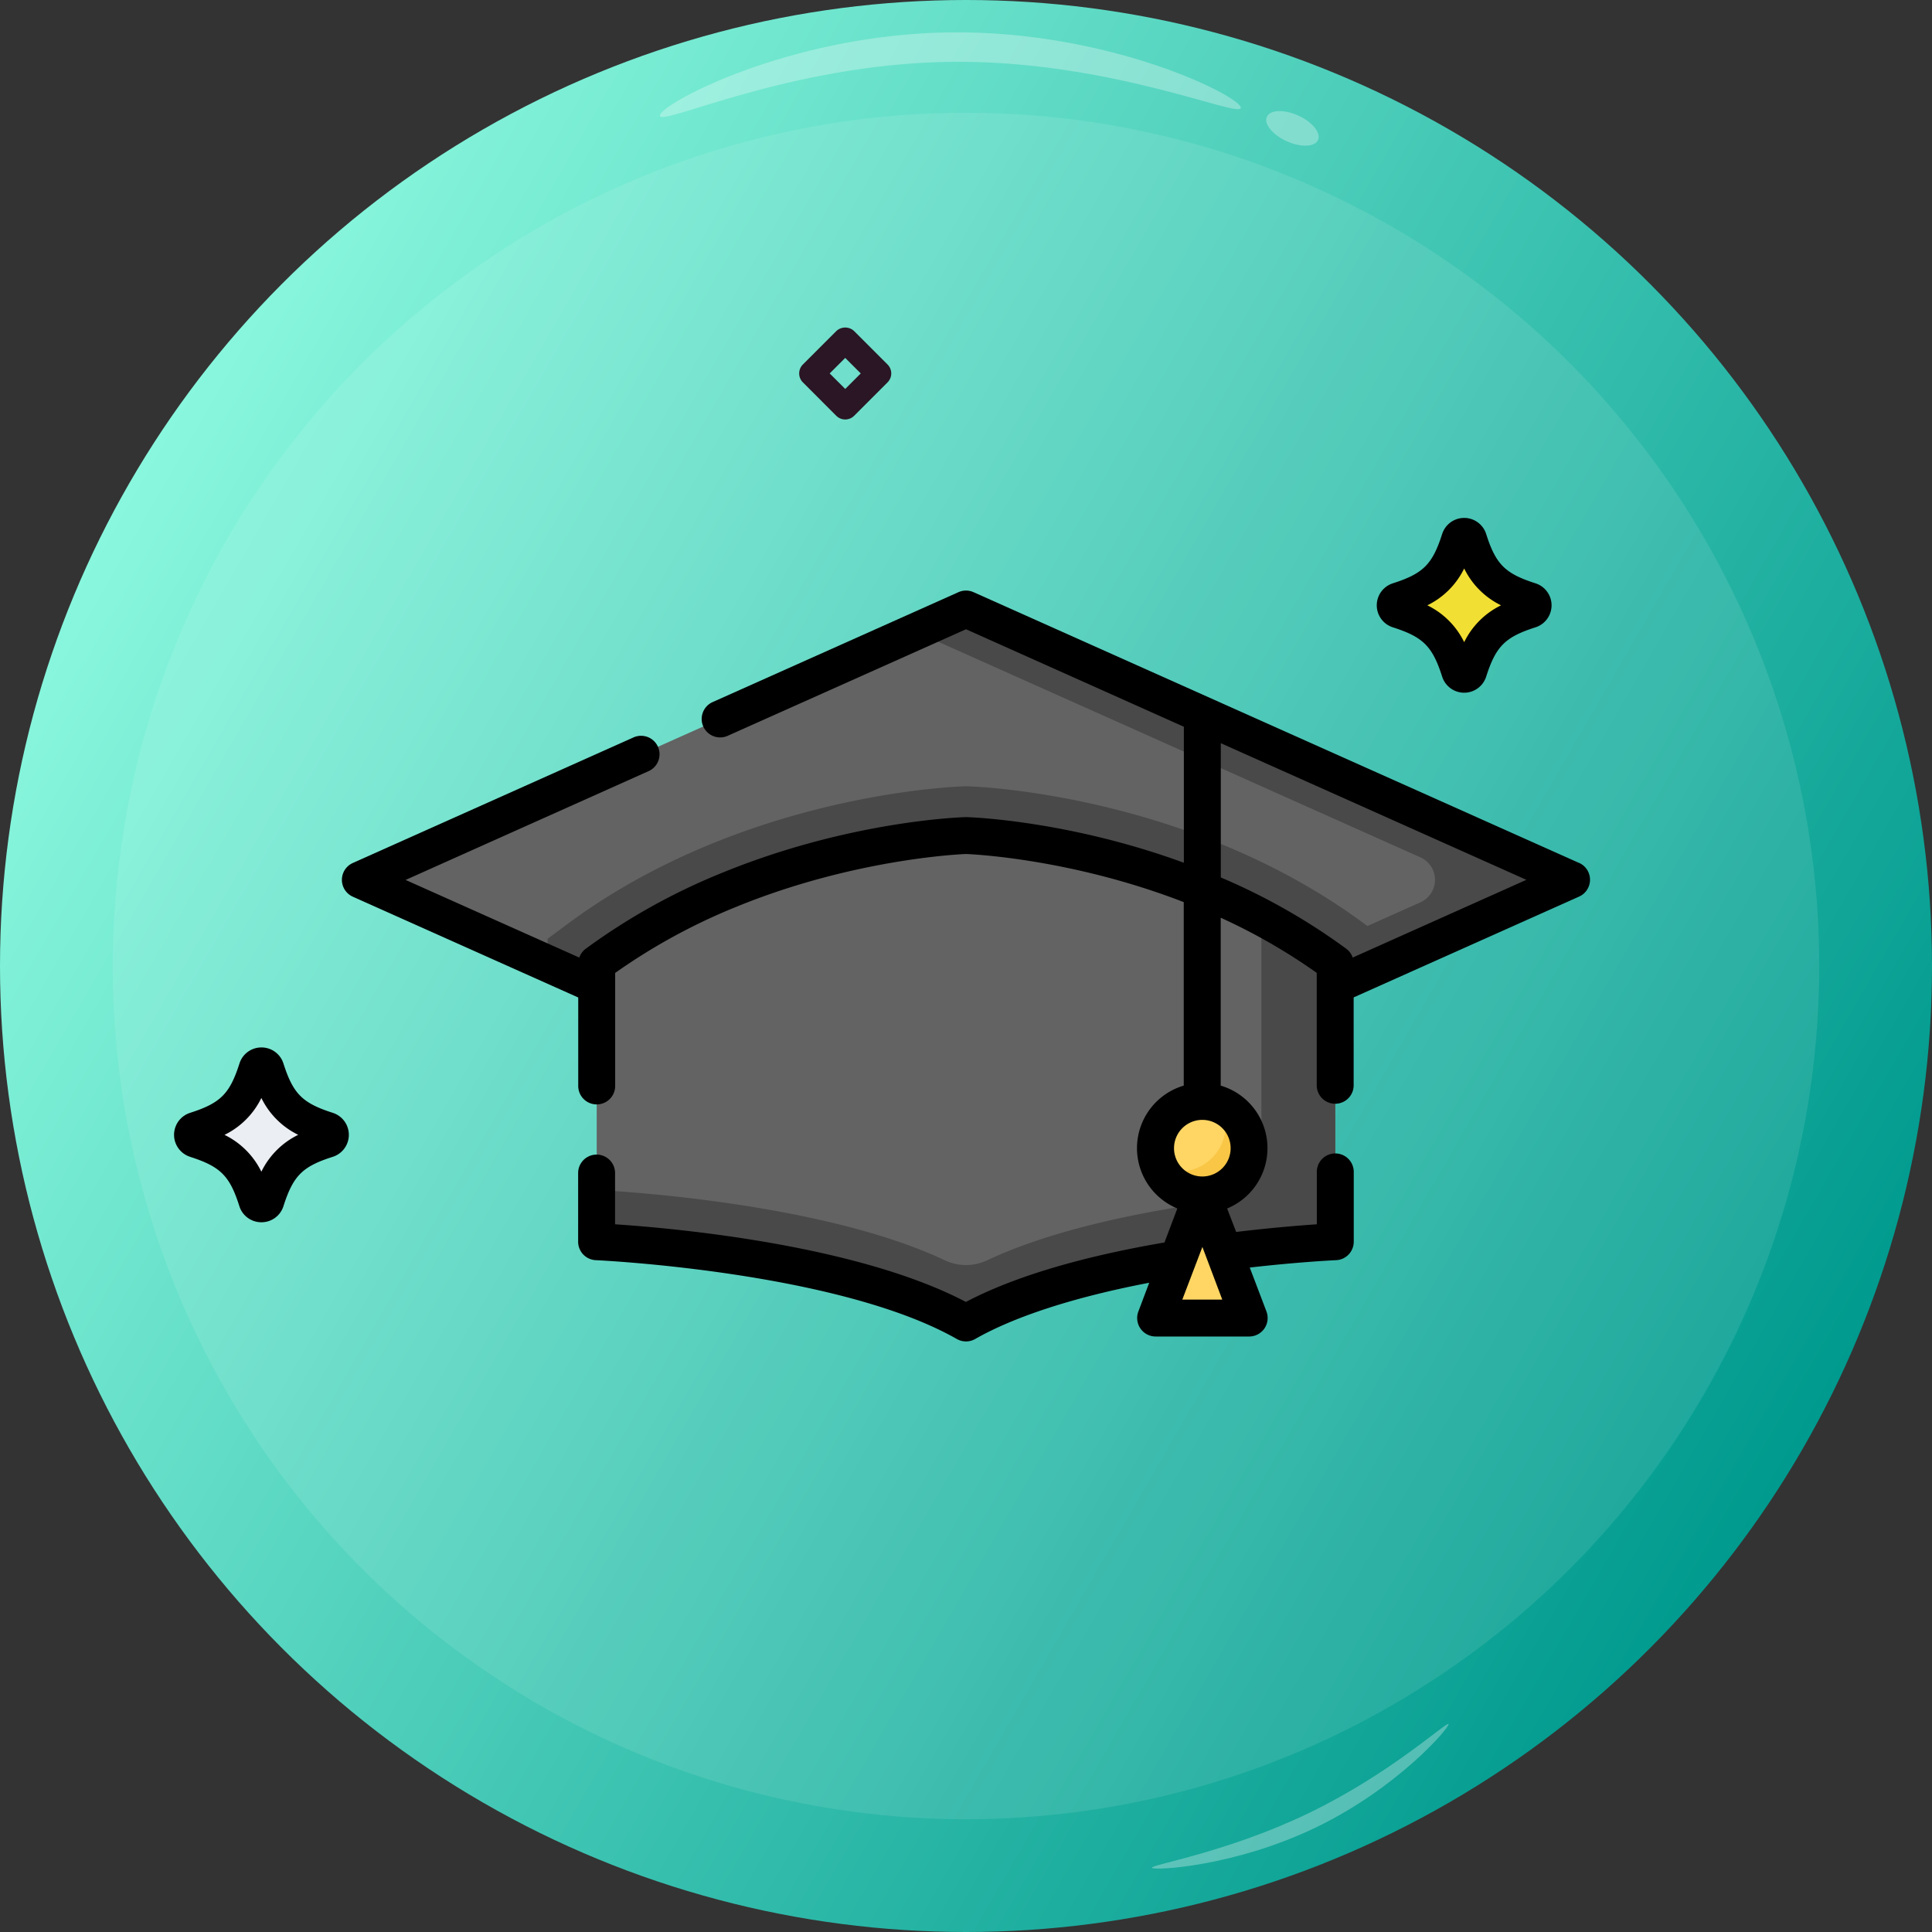<svg xmlns="http://www.w3.org/2000/svg" xmlns:xlink="http://www.w3.org/1999/xlink" viewBox="0 0 1070.12 1070.12"><rect x="0" y="0" width="1070.12" height="1070.12" fill="#333333" stroke="none"/><defs><style>.cls-1{fill:url(#linear-gradient);}.cls-2,.cls-4{fill:#fff;}.cls-2{opacity:0.1;}.cls-3{opacity:0.3;}.cls-5{fill:#ebeef2;}.cls-6{fill:#2a1624;}.cls-7{fill:#f2df33;}.cls-8{fill:#636363;}.cls-9{fill:#494949;}.cls-10{fill:#ffd664;}.cls-11{fill:#f9c646;}</style><linearGradient id="linear-gradient" x1="71.61" y1="267.48" x2="998.51" y2="802.63" gradientUnits="userSpaceOnUse"><stop offset="0" stop-color="#89f7dd"/><stop offset="1" stop-color="#009a8e"/></linearGradient></defs><title>b23</title><g id="Layer_2" data-name="Layer 2"><g id="Layer_1-2" data-name="Layer 1"><circle class="cls-1" cx="535.06" cy="535.06" r="535.06"/><circle class="cls-2" cx="535.06" cy="535.06" r="472.6"/><g class="cls-3"><path class="cls-4" d="M687.27,59.67c-.08-6.3-72.64-42.94-161.5-41.73S365.38,57.76,365.46,64.06,437.13,35.47,526,34.26,687.36,66,687.27,59.67Z"/></g><g class="cls-3"><ellipse class="cls-4" cx="715.92" cy="71.14" rx="7.79" ry="15.57" transform="translate(355.14 693.58) rotate(-65.58)"/></g><g class="cls-3"><path class="cls-4" d="M802.34,954.93c-.82-1.68-31.6,27.14-77,49.13s-88.14,28.81-87.32,30.49,45.82-.52,91.19-22.51S803.15,956.61,802.34,954.93Z"/></g><path class="cls-5" d="M181.47,632c-19.61,6.28-27,13.7-33.32,33.31a3.55,3.55,0,0,1-6.77,0c-6.28-19.61-13.71-27-33.32-33.31a3.56,3.56,0,0,1,0-6.78c19.61-6.27,27-13.7,33.32-33.31a3.56,3.56,0,0,1,6.77,0c6.28,19.61,13.71,27,33.32,33.31A3.56,3.56,0,0,1,181.47,632Z"/><path d="M105.25,640.75c16.84,5.39,22,10.5,27.33,27.34A12.77,12.77,0,0,0,144.76,677h0A12.75,12.75,0,0,0,157,668.09c5.39-16.84,10.5-22,27.33-27.34h0a12.79,12.79,0,0,0,0-24.36c-16.84-5.39-21.95-10.5-27.34-27.34a12.75,12.75,0,0,0-12.18-8.88h0a12.72,12.72,0,0,0-12.17,8.89c-5.39,16.83-10.5,21.94-27.34,27.33a12.79,12.79,0,0,0,0,24.36Zm39.52-32.59a44.27,44.27,0,0,0,20.41,20.41A44.27,44.27,0,0,0,144.77,649a44.32,44.32,0,0,0-20.41-20.41A44.37,44.37,0,0,0,144.77,608.16Z"/><path class="cls-6" d="M473.11,183.39a7.2,7.2,0,0,0-9.9,0l-18.5,18.5a7,7,0,0,0,0,9.9h0l18.5,18.51a7,7,0,0,0,9.89,0h0l18.51-18.51a7,7,0,0,0,0-9.9h0Zm-4.95,32.05-8.6-8.6,8.6-8.6,8.61,8.6Z"/><path class="cls-7" d="M847.69,338.67c-19.61,6.28-27,13.7-33.31,33.31a3.56,3.56,0,0,1-6.78,0c-6.27-19.61-13.7-27-33.31-33.31a3.56,3.56,0,0,1,0-6.78c19.61-6.28,27-13.7,33.31-33.31a3.56,3.56,0,0,1,6.78,0c6.28,19.61,13.7,27,33.31,33.31A3.56,3.56,0,0,1,847.69,338.67Z"/><path d="M771.47,347.46c16.84,5.39,21.95,10.5,27.34,27.34a12.79,12.79,0,0,0,24.36,0c5.39-16.84,10.5-21.95,27.34-27.34h0a12.79,12.79,0,0,0,0-24.36c-16.84-5.39-22-10.5-27.34-27.34a12.79,12.79,0,0,0-24.36,0c-5.39,16.84-10.5,21.95-27.34,27.34a12.79,12.79,0,0,0,0,24.36ZM811,314.87a44.29,44.29,0,0,0,20.42,20.41A44.29,44.29,0,0,0,811,355.69a44.27,44.27,0,0,0-20.41-20.41A44.27,44.27,0,0,0,811,314.87Z"/><path class="cls-8" d="M199.61,487.33l335.45,150,335.45-150-335.45-150Z"/><path class="cls-9" d="M870.51,487.33l-335.45-150-28,12.5L786.77,474.89a13.63,13.63,0,0,1,0,24.89l-29.39,13.14-1.53-1.13c-97.14-72-215.05-76.13-220-76.26l-.76,0-.77,0c-5,.14-122.88,4.25-220,76.27l-11,8.17v13.71L535.06,637.33,766.87,533.67Z"/><path class="cls-8" d="M535.06,732.78c68.63-39.09,204.54-45,204.54-45V533.69c-91.36-67.72-204.54-70.9-204.54-70.9S421.87,466,330.51,533.69V687.78S466.42,693.69,535.06,732.78Z"/><path class="cls-9" d="M698.69,638.26a27.26,27.26,0,0,1-23.62,27C634.9,670.68,584,680.51,546.8,698.07a27.41,27.41,0,0,1-23.46,0c-71.24-33.64-192.83-38.93-192.83-38.93v28.64s135.91,5.9,204.55,45c68.63-39.09,204.53-45,204.53-45V533.69A320.12,320.12,0,0,0,698.69,508Z"/><path class="cls-10" d="M691.87,636A25.91,25.91,0,1,1,666,610.06,25.91,25.91,0,0,1,691.87,636Z"/><path class="cls-11" d="M676.61,612.36a25.87,25.87,0,0,1-34.25,34.25,25.9,25.9,0,1,0,34.25-34.25Z"/><path class="cls-10" d="M691.87,730.06,666,661.87l-25.91,68.19Z"/><path d="M874.68,478,539.23,328a10.21,10.21,0,0,0-8.35,0l-136,60.81a10.23,10.23,0,1,0,8.36,18.67l131.82-58.94,120.67,54v75.33c-64-23.42-118-25.2-120.39-25.27h-.57c-2.6.07-64.45,2.11-134.49,30.72a348.29,348.29,0,0,0-75.86,42.2,10.2,10.2,0,0,0-3.56,4.87l-96.2-43L359.52,427a10.23,10.23,0,0,0-8.35-18.67L195.43,478a10.23,10.23,0,0,0,0,18.68L320.28,552.5v49a10.23,10.23,0,0,0,20.46,0V538.9A331.07,331.07,0,0,1,408,502.21c64.09-26.17,122.48-29,127-29.19,4.47.17,59,2.78,120.67,26.66V601.31a36.13,36.13,0,0,0-3.55,68.05L645,688.19c-46.67,8-83.63,19.09-110,32.94-60.69-31.88-162.31-40.89-194.32-43V649.43a10.23,10.23,0,0,0-20.45,0v38.36A10.22,10.22,0,0,0,330.07,698c1.33.06,134.25,6.27,199.93,43.67a10.22,10.22,0,0,0,10.12,0c22.08-12.59,55.19-23.26,96.42-31.17l-6,15.92a10.23,10.23,0,0,0,9.56,13.86h51.82a10.24,10.24,0,0,0,9.56-13.86l-9.25-24.33C720,698.91,739.82,698,740.05,698a10.23,10.23,0,0,0,9.78-10.22V649.43a10.23,10.23,0,1,0-20.45,0v28.7c-9.55.65-25.42,1.92-44.68,4.24l-5-13a36.13,36.13,0,0,0-3.56-68.05v-93a324,324,0,0,1,53.19,30.55v62.58a10.23,10.23,0,0,0,20.45,0v-49l124.86-55.83a10.23,10.23,0,0,0,0-18.68ZM654.88,719.83,666,690.67,677,719.83ZM681.64,636A15.68,15.68,0,1,1,666,620.29,15.69,15.69,0,0,1,681.64,636Zm67.61-105.62a10.2,10.2,0,0,0-3.56-4.87,345.12,345.12,0,0,0-69.5-39.5V411.64l169.26,75.69Z"/></g></g></svg>